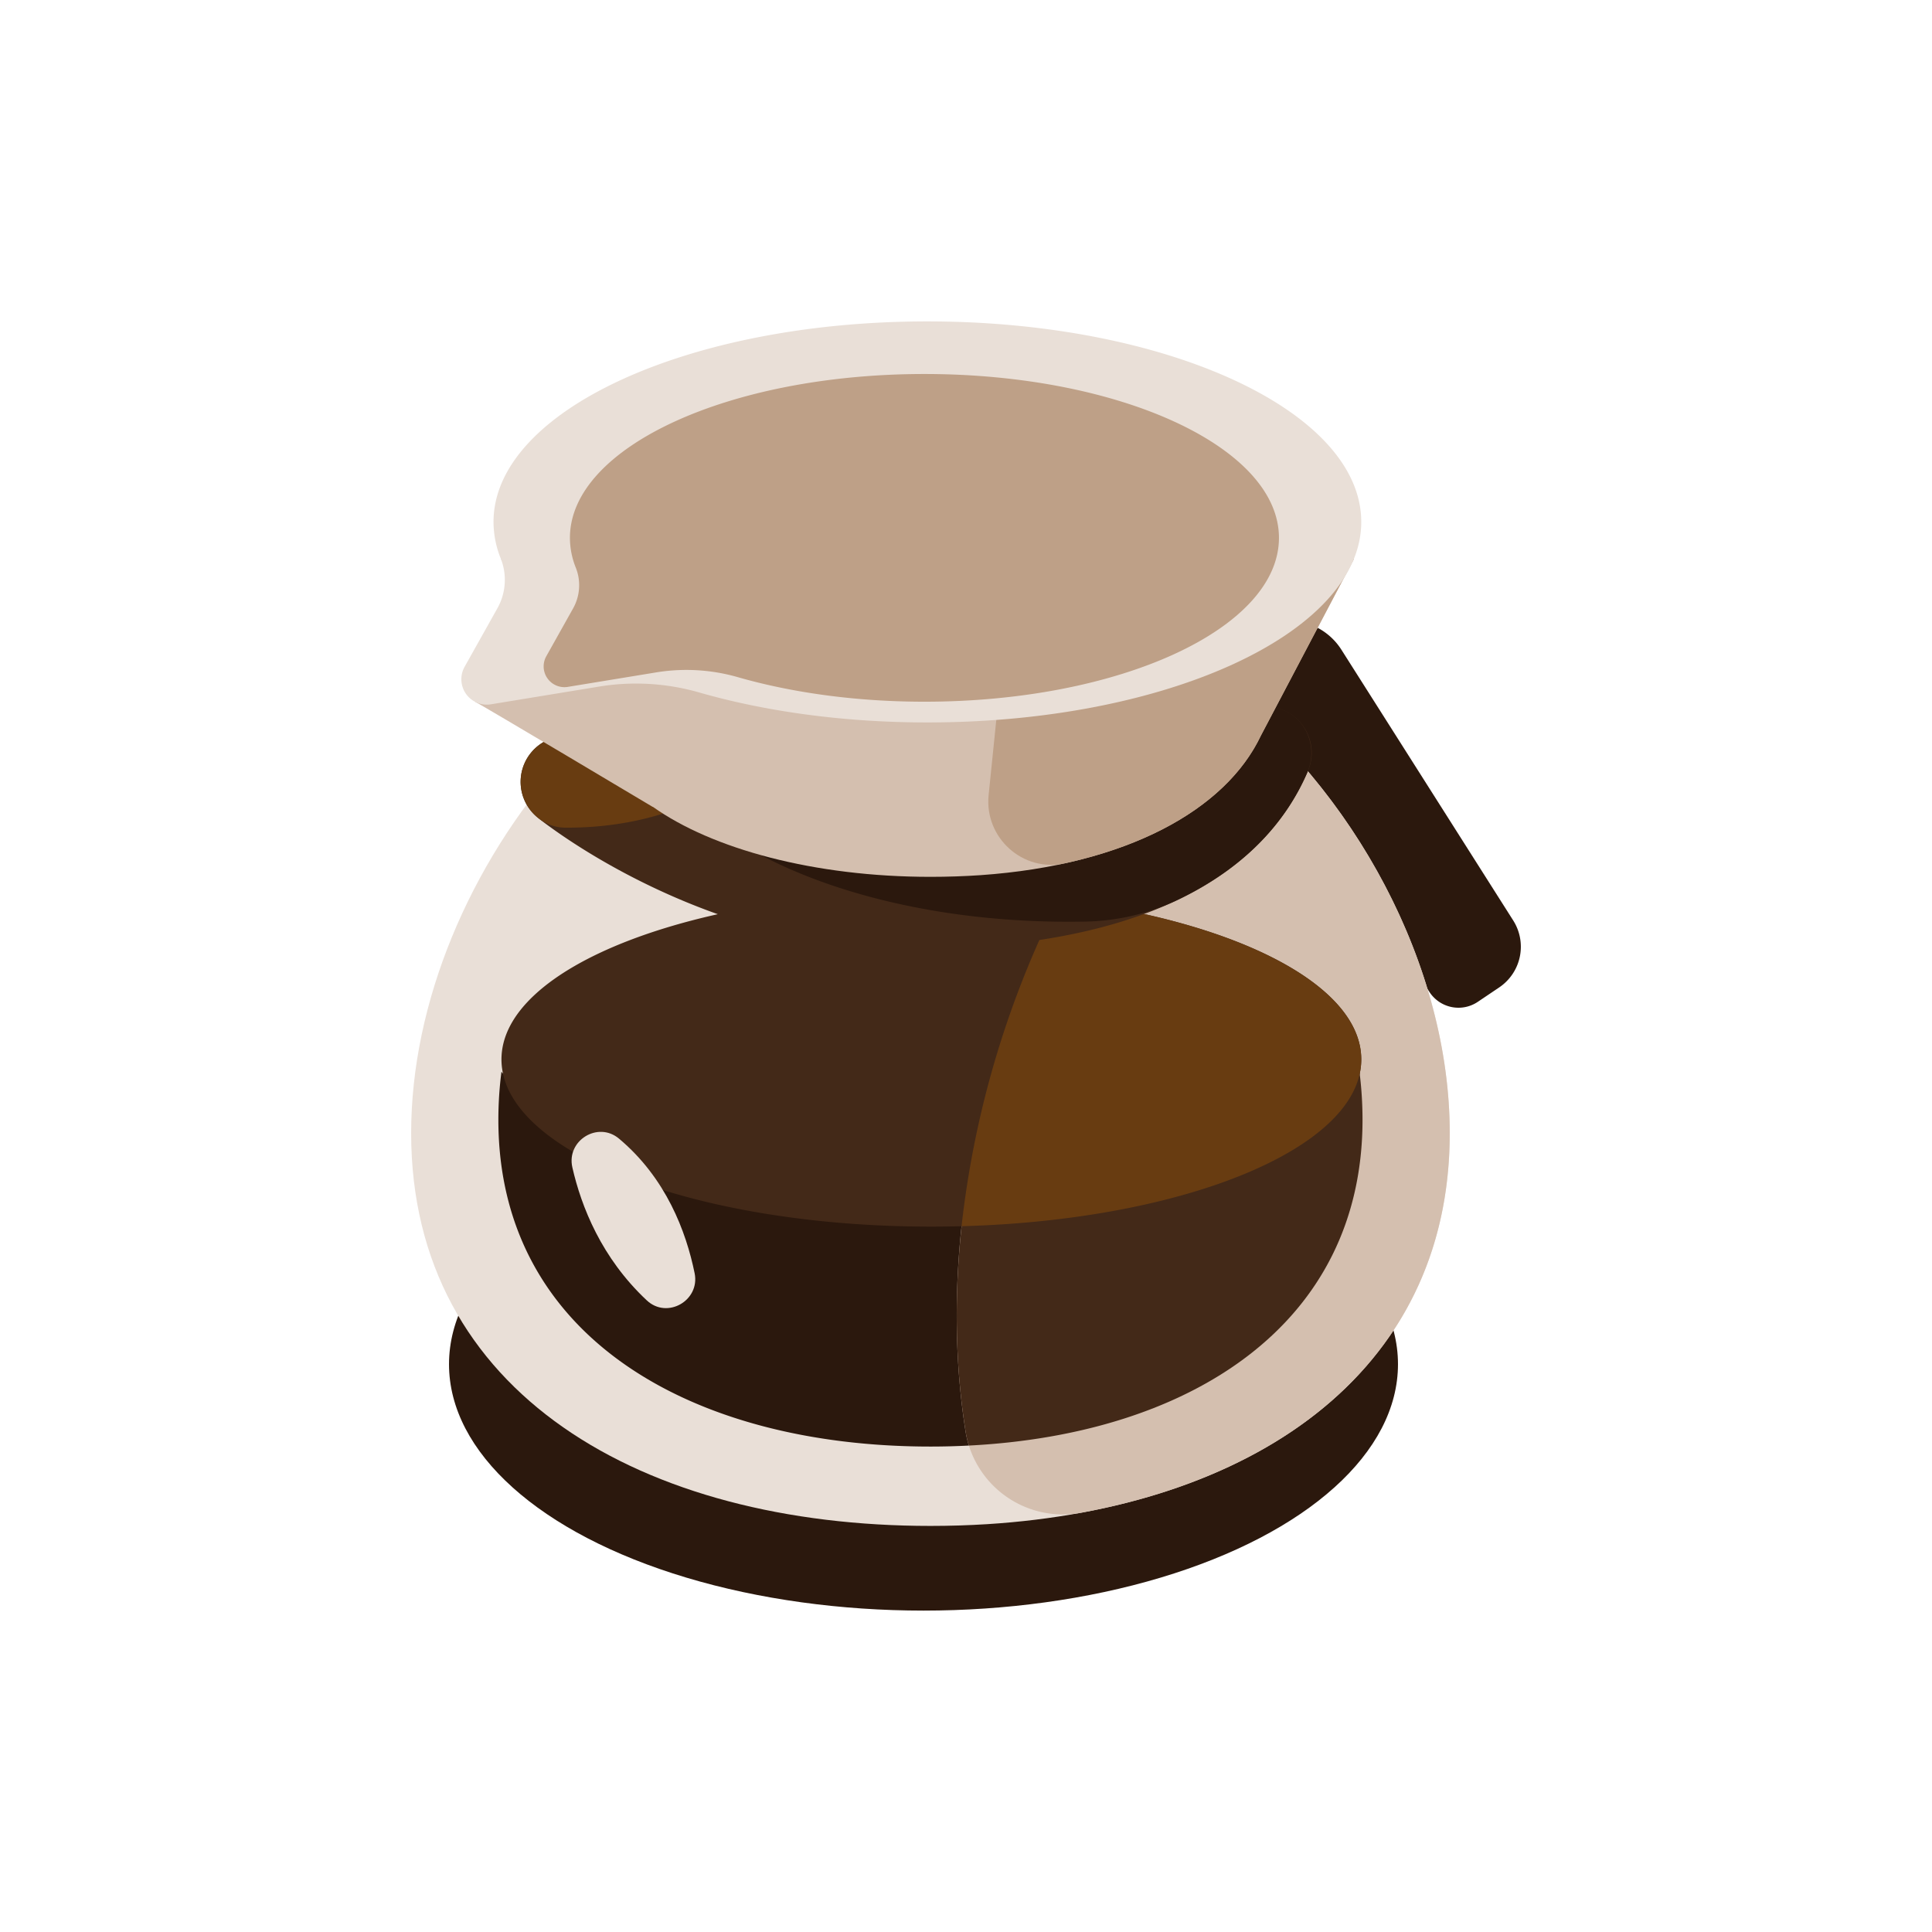 <svg id="Layer_1" data-name="Layer 1" xmlns="http://www.w3.org/2000/svg" viewBox="0 0 1000 1000"><defs><style>.cls-1{fill:#2b180d;}.cls-2{fill:#e9dfd7;}.cls-3{fill:#d4bfaf;}.cls-4{fill:#432918;}.cls-5{fill:#683c11;}.cls-6{fill:#bea087;}</style></defs><path class="cls-1" d="M606.816,344.731l46.87-20.742a32.529,32.529,0,0,1,40.629,12.317l88.92,140.123a25.385,25.385,0,0,1-7.25,34.655l-11.069,7.458a17.922,17.922,0,0,1-25.034-5.087l-76.343-117.292-38.593,15.346Z"/><ellipse class="cls-1" cx="478.001" cy="706.124" rx="245.595" ry="127.518"/><path class="cls-2" d="M750.382,586.512c0,125.953-104.744,193.863-239.354,202.39q-14.478.909-29.432.909c-148.46,0-268.786-68.3-268.786-203.299,0-134.999,120.326-285.623,268.786-285.623,54.147,0,104.528,20.04,146.728,52.069C701.819,408.707,750.382,500.769,750.382,586.512Z"/><path class="cls-1" d="M705.238,579.587c0,106.216-89.552,162.829-203.732,168.63-6.579.346-13.201.519-19.91.519-123.529,0-223.642-56.83-223.642-169.149a192.513,192.513,0,0,1,1.601-24.844c37.699,44.971,122.706,76.308,221.607,76.308,5.713,0,11.383-.087,17.01-.303,92.235-3.376,170.231-34.02,205.376-76.87A198.257,198.257,0,0,1,705.238,579.587Z"/><path class="cls-3" d="M750.382,586.512c0,110.499-80.619,176.326-191.295,196.572a51.006,51.006,0,0,1-59.331-42.237c-10.239-64.999-3.507-140.453,22.916-215.797,17.172-48.955,40.858-92.752,68.678-129.587,19.428-25.724,57.467-27.674,79.066-3.744C719.788,446.419,750.382,518.456,750.382,586.512Z"/><path class="cls-4" d="M704.589,548.337c0,45.793-91.327,83.233-206.891,86.349-5.151.13-10.388.216-15.625.216-122.879,0-222.516-38.738-222.516-86.565s99.637-86.565,222.516-86.565a551.377,551.377,0,0,1,65.833,3.852C638.626,476.531,704.589,509.426,704.589,548.337Z"/><path class="cls-4" d="M705.238,579.587c0,106.216-89.552,162.829-203.732,168.63a50.616,50.616,0,0,1-1.731-7.358c-5.41-34.323-6.103-71.546-1.601-110.111,92.235-3.376,170.231-34.02,205.376-76.87A198.257,198.257,0,0,1,705.238,579.587Z"/><path class="cls-5" d="M704.589,548.337c0,45.793-91.327,83.233-206.891,86.349a499.19,499.19,0,0,1,50.208-169.062C638.626,476.531,704.589,509.426,704.589,548.337Z"/><path class="cls-4" d="M677.104,398.795c-11.729,27.831-37.569,59.167-93.404,77.216-28.697,9.306-65.27,15.106-112.016,15.106-92.106,0-165.08-47.221-186.808-62.976-3.809-2.727-6.016-4.501-6.535-4.934a23.794,23.794,0,0,1,29.865-37.05c.39.26,17.789,14.067,46.139,28.004.562.303,1.169.563,1.774.866.476.216.909.433,1.385.649,29.302,14.067,69.425,27.831,114.18,27.831,86.998,0,144.348-22.464,161.531-63.236a23.819,23.819,0,0,1,43.888,18.525Z"/><path class="cls-1" d="M676.685,399.777c-10.003,23.145-29.837,48.565-68.56,66.684a116.874,116.874,0,0,1-47.714,10.574q-3.664.059-7.354.059c-86.955,0-162.224-25.623-198.711-62.933.562.303,1.169.563,1.774.866,29.432,14.283,70.118,28.48,115.565,28.48,86.998,0,144.348-22.464,161.531-63.236a23.781,23.781,0,0,1,32.891-11.873C677.324,374.183,681.692,388.19,676.685,399.777Z"/><path class="cls-5" d="M357.505,415.675c-17.789,8.008-39.864,12.725-63.799,12.725q-.617,0-1.232-.005a22.406,22.406,0,0,1-14.118-5.176l-.016-.013a23.794,23.794,0,0,1,29.865-37.05c.39.26,17.789,14.067,46.139,28.004.562.303,1.169.563,1.774.866C356.596,415.242,357.029,415.459,357.505,415.675Z"/><path class="cls-3" d="M524.186,289.377l-264.89-.043,31.432,56.8L245.815,363.201c2.513,1.048,92.062,54.474,92.062,54.474v-.096c30.65,21.823,83.511,36.272,143.719,36.272,8.916,0,17.573-.303,25.883-.866,75.658-5.28,126.905-33.804,145.127-72.195l48.13-91.413Z"/><path class="cls-6" d="M700.736,289.377l-48.13,91.413c-14.469,30.483-49.757,54.745-101.554,66.09-21.662,4.745-41.592-13.294-39.34-35.355l12.473-122.148Z"/><path class="cls-2" d="M480.014,166.358c-124.026,0-224.568,46.469-224.568,103.791a50.786,50.786,0,0,0,3.836,19.178,30.044,30.044,0,0,1-2.021,25.852l-16.784,29.96a13.158,13.158,0,0,0,13.607,19.415l55.298-9.064a118.286,118.286,0,0,1,51.914,2.76c34.441,9.94,75.121,15.689,118.718,15.689,124.025,0,224.568-46.469,224.568-103.791C704.582,212.827,604.039,166.358,480.014,166.358Z"/><path class="cls-6" d="M478.489,193.585c-101.342,0-183.495,37.97-183.495,84.808a41.499,41.499,0,0,0,3.134,15.67,24.549,24.549,0,0,1-1.651,21.124l-13.714,24.481a10.751,10.751,0,0,0,11.119,15.864l45.184-7.406a96.651,96.651,0,0,1,42.419,2.255c28.142,8.121,61.382,12.82,97.005,12.82,101.341,0,183.495-37.97,183.495-84.808S579.83,193.585,478.489,193.585Z"/><path class="cls-2" d="M296.247,604.232c4.628,20.316,15.075,46.889,38.541,68.851,10.546,9.87,27.637.087,24.751-14.065-4.409-21.616-14.826-49.282-39.163-69.676C309.463,580.198,293.084,590.35,296.247,604.232Z"/></svg>